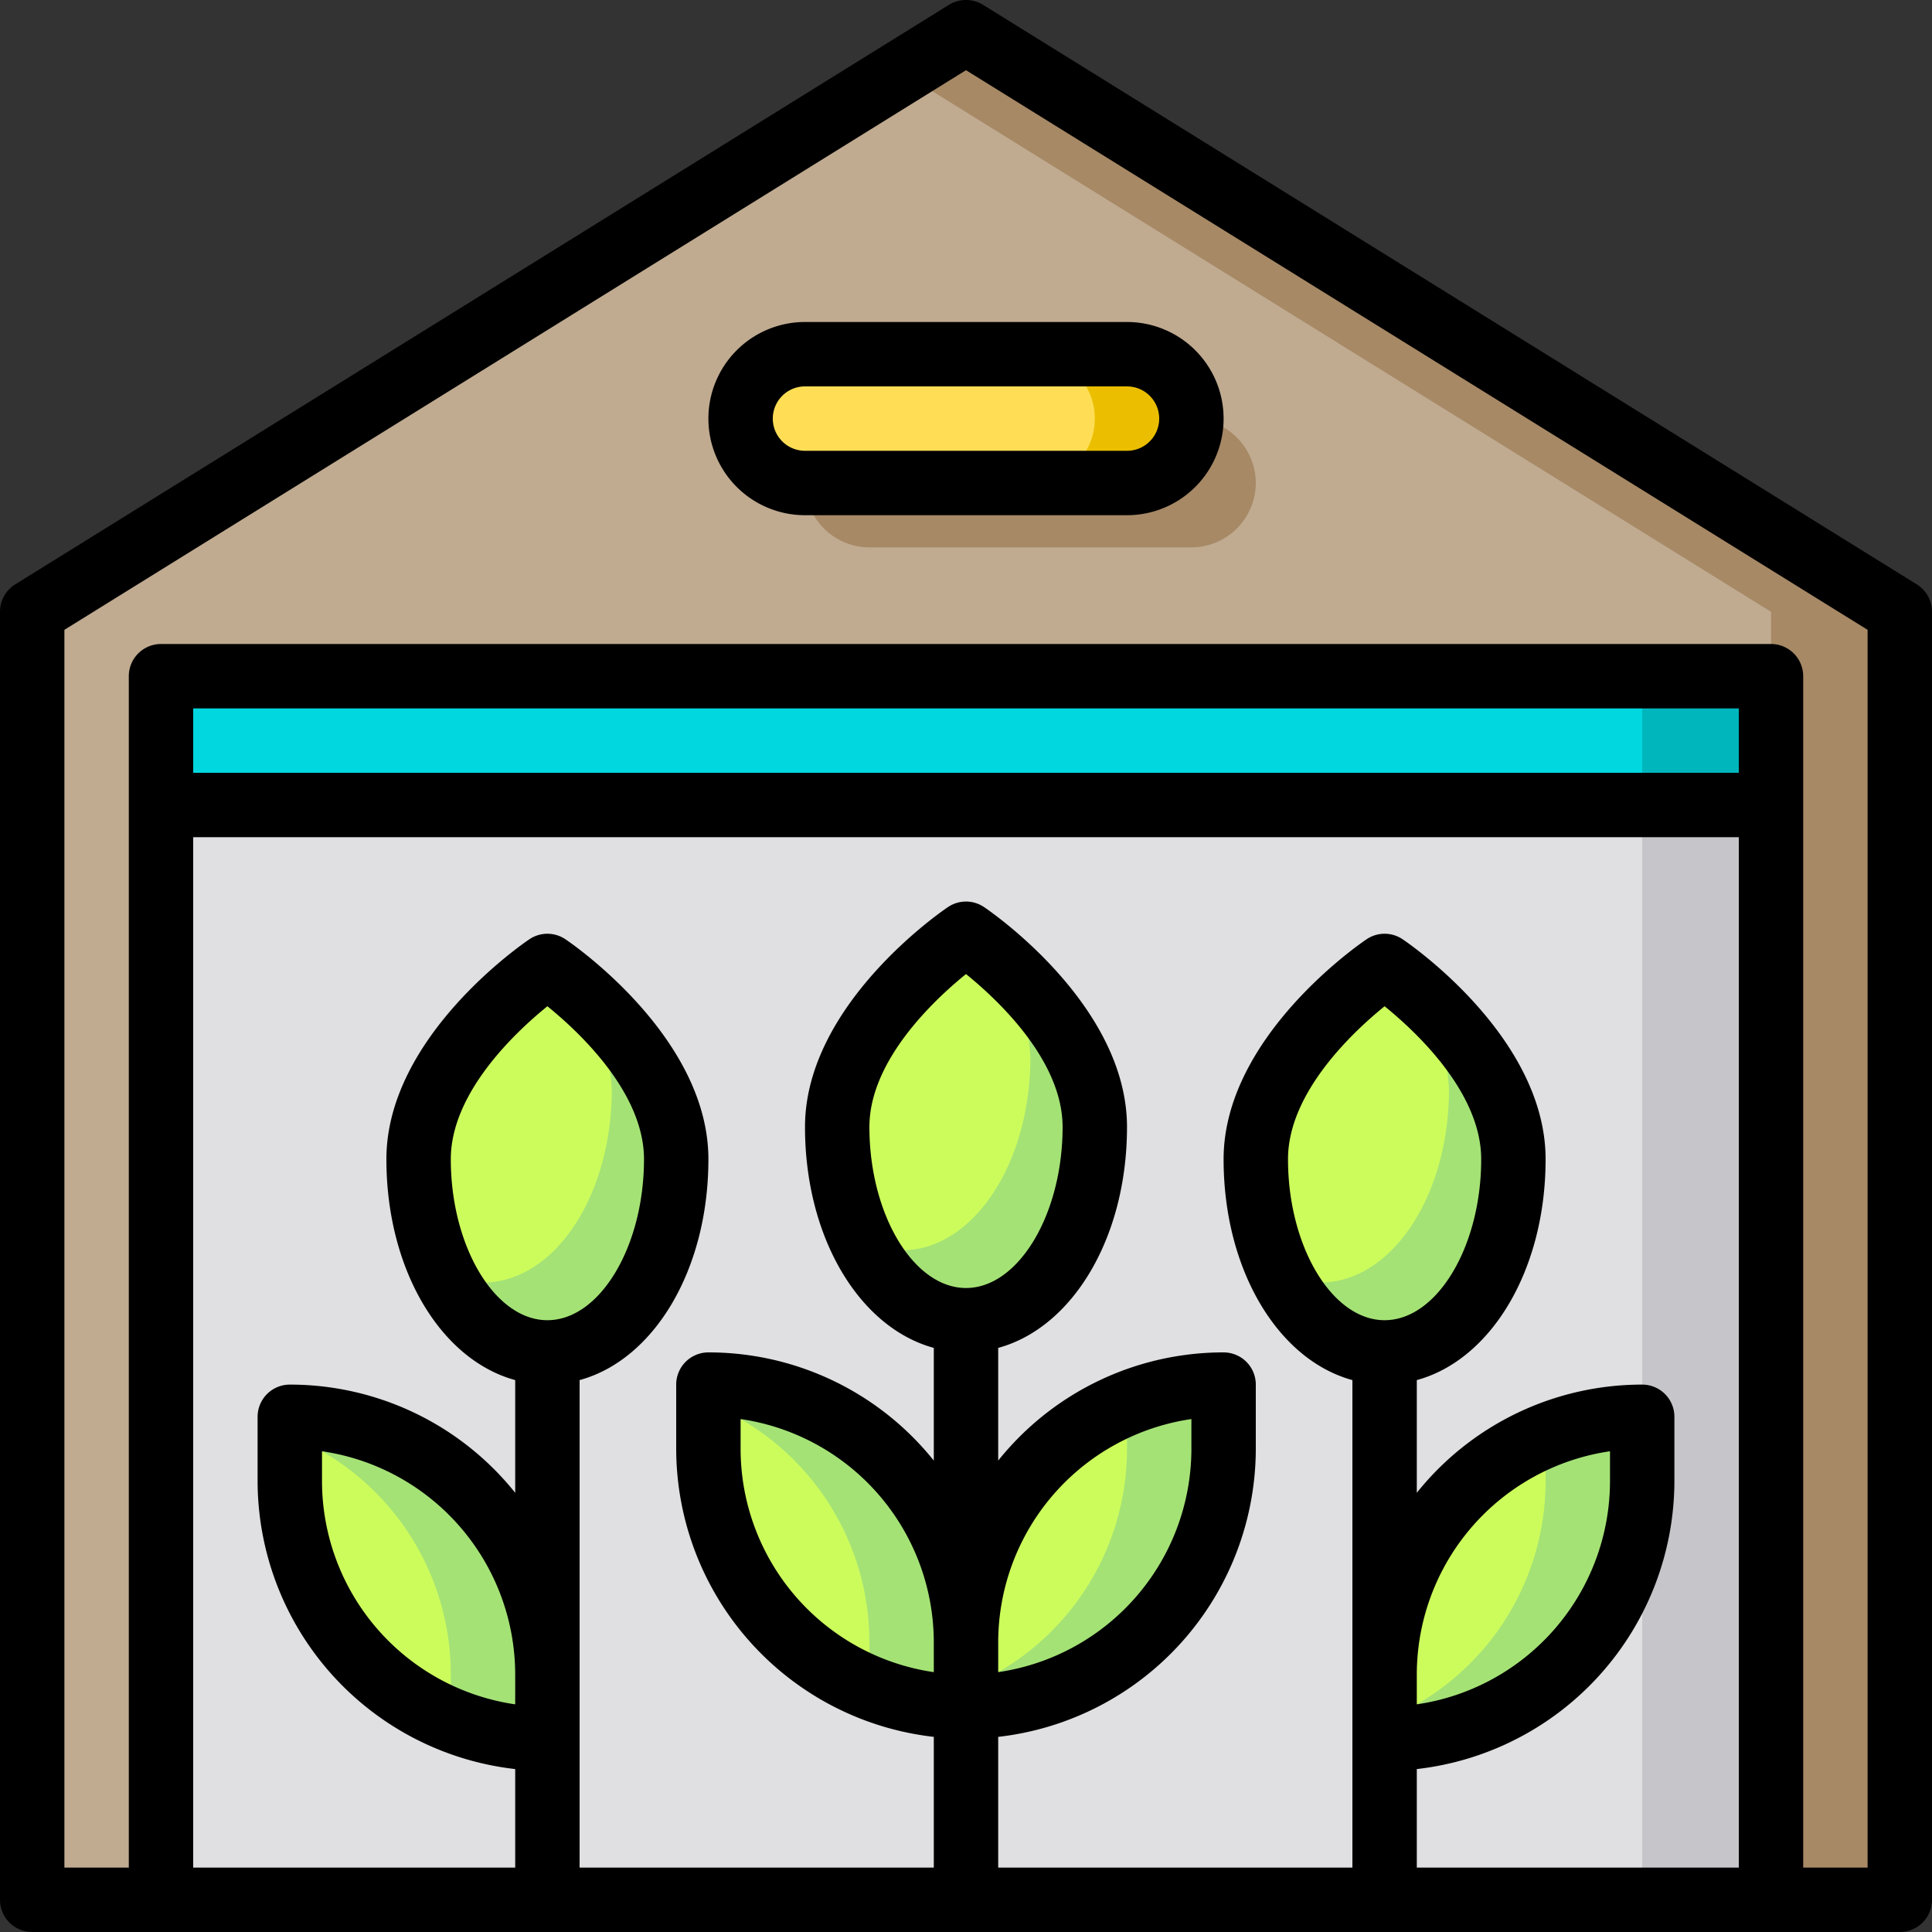 <svg xmlns="http://www.w3.org/2000/svg" width="60" height="60" viewBox="0 0 60 60"><rect x="0" y="0" width="60" height="60" fill="#333333" stroke="none"/><g transform="translate(-2 -2)"><path d="M39,17V13H25v4Z" fill="#c0ab91"/><path d="M61,21V61H3V21L32,3Z" fill="#c0ab91"/><path d="M61,21V61H57V21L30,4.24,32,3Z" fill="#a78966"/><path d="M7,23H57v4H7Z" fill="#00d7df"/><path d="M53,23h4v4H53Z" fill="#00b6bd"/><path d="M7,27H57V61H7Z" fill="#e0e0e2"/><path d="M53,27h4V61H53Z" fill="#c6c5ca"/><rect width="14" height="4" rx="2" transform="translate(25 13)" fill="#ffde55"/><path d="M41,17a2.006,2.006,0,0,1-2,2H29a2.006,2.006,0,0,1-2-2H37a2.006,2.006,0,0,0,2-2A2.006,2.006,0,0,1,41,17Z" fill="#a78966"/><path d="M39,15a2.006,2.006,0,0,1-2,2H34a2,2,0,0,0,0-4h3A2.006,2.006,0,0,1,39,15Z" fill="#ebbf00"/><path d="M30,33h4v4H30Z" fill="#c6c5ca"/><path d="M53,46v2a8,8,0,0,1-8,8V54A8,8,0,0,1,53,46Z" fill="#ccfc5c"/><path d="M49,38c0,3.31-1.79,6-4,6s-4-2.69-4-6,4-6,4-6S49,34.69,49,38Z" fill="#ccfc5c"/><path d="M53,46v2a8,8,0,0,1-8,8v-.58A8.008,8.008,0,0,0,50,48V46.58A8.093,8.093,0,0,1,53,46Z" fill="#a4e276"/><path d="M49,37.83c0,3.32-1.79,6-4,6a3.709,3.709,0,0,1-3.12-2.24,2.718,2.718,0,0,0,1.12.24c2.21,0,4-2.68,4-6a6.032,6.032,0,0,0-1.42-3.57C46.69,33.16,49,35.32,49,37.83Z" fill="#a4e276"/><path d="M40,45v2a8,8,0,0,1-8,8V53A8,8,0,0,1,40,45Z" fill="#ccfc5c"/><path d="M36,37c0,3.31-1.79,6-4,6s-4-2.69-4-6,4-6,4-6S36,33.69,36,37Z" fill="#ccfc5c"/><path d="M32,53v2a8,8,0,0,1-8-8V45A8,8,0,0,1,32,53Z" fill="#ccfc5c"/><path d="M40,45v2a8,8,0,0,1-8,8v-.58A8.008,8.008,0,0,0,37,47V45.58A8.093,8.093,0,0,1,40,45Z" fill="#a4e276"/><path d="M36,36.83c0,3.32-1.79,6-4,6a3.709,3.709,0,0,1-3.12-2.24,2.718,2.718,0,0,0,1.12.24c2.21,0,4-2.68,4-6a6.032,6.032,0,0,0-1.42-3.57C33.69,32.16,36,34.32,36,36.83Z" fill="#a4e276"/><path d="M32,53v2a8.093,8.093,0,0,1-3-.58V53a8.007,8.007,0,0,0-5-7.419V45A8,8,0,0,1,32,53Z" fill="#a4e276"/><path d="M23,38c0,3.31-1.79,6-4,6s-4-2.69-4-6,4-6,4-6S23,34.69,23,38Z" fill="#ccfc5c"/><path d="M19,54v2a8,8,0,0,1-8-8V46A8,8,0,0,1,19,54Z" fill="#ccfc5c"/><path d="M23,37.83c0,3.32-1.79,6-4,6a3.709,3.709,0,0,1-3.12-2.24,2.718,2.718,0,0,0,1.12.24c2.21,0,4-2.68,4-6a6.032,6.032,0,0,0-1.42-3.57C20.69,33.16,23,35.32,23,37.83Z" fill="#a4e276"/><path d="M19,54v2a8.093,8.093,0,0,1-3-.58V54a8.007,8.007,0,0,0-5-7.419V46A8,8,0,0,1,19,54Z" fill="#a4e276"/><path d="M61.53,20.15l-29-18a1.011,1.011,0,0,0-1.06,0l-29,18A1,1,0,0,0,2,21V61a1,1,0,0,0,1,1H61a1,1,0,0,0,1-1V21A1,1,0,0,0,61.53,20.15ZM18,54.93A7.013,7.013,0,0,1,12,48v-.93A7.013,7.013,0,0,1,18,54Zm13-1A7.013,7.013,0,0,1,25,47v-.93A7.013,7.013,0,0,1,31,53ZM32,42c-1.63,0-3-2.29-3-5,0-2.06,2-3.94,3-4.75,1,.81,3,2.69,3,4.75C35,39.71,33.63,42,32,42Zm1,11a7.013,7.013,0,0,1,6-6.93V47a7.013,7.013,0,0,1-6,6.93ZM45,43c-1.63,0-3-2.29-3-5,0-2.06,2-3.94,3-4.75,1,.81,3,2.69,3,4.75C48,40.71,46.63,43,45,43Zm1,11a7.013,7.013,0,0,1,6-6.93V48a7.013,7.013,0,0,1-6,6.93Zm10,6H46V56.94A9.016,9.016,0,0,0,54,48V46a1,1,0,0,0-1-1,8.96,8.96,0,0,0-7,3.36v-3.5c2.31-.63,4-3.42,4-6.86,0-3.8-4.26-6.71-4.44-6.83a1,1,0,0,0-1.12,0C44.26,31.29,40,34.2,40,38c0,3.44,1.69,6.23,4,6.86V60H33V55.94A9.016,9.016,0,0,0,41,47V45a1,1,0,0,0-1-1,8.96,8.96,0,0,0-7,3.36v-3.5c2.31-.63,4-3.42,4-6.86,0-3.8-4.26-6.71-4.44-6.83a1,1,0,0,0-1.12,0C31.26,30.29,27,33.2,27,37c0,3.44,1.69,6.23,4,6.86v3.5A8.96,8.96,0,0,0,24,44a1,1,0,0,0-1,1v2a9.016,9.016,0,0,0,8,8.94V60H20V44.86c2.31-.63,4-3.42,4-6.86,0-3.8-4.26-6.71-4.44-6.83a1,1,0,0,0-1.12,0C18.26,31.29,14,34.2,14,38c0,3.44,1.69,6.23,4,6.86v3.5A8.96,8.96,0,0,0,11,45a1,1,0,0,0-1,1v2a9.016,9.016,0,0,0,8,8.94V60H8V28H56ZM19,43c-1.63,0-3-2.29-3-5,0-2.06,2-3.94,3-4.75,1,.81,3,2.69,3,4.75C22,40.71,20.63,43,19,43ZM56,26H8V24H56Zm4,34H58V23a1,1,0,0,0-1-1H7a1,1,0,0,0-1,1V60H4V21.56L32,4.18,60,21.56Z"/><path d="M24,15a3,3,0,0,0,3,3H37a3,3,0,0,0,0-6H27a3,3,0,0,0-3,3Zm14,0a1,1,0,0,1-1,1H27a1,1,0,0,1,0-2H37A1,1,0,0,1,38,15Z"/></g></svg>